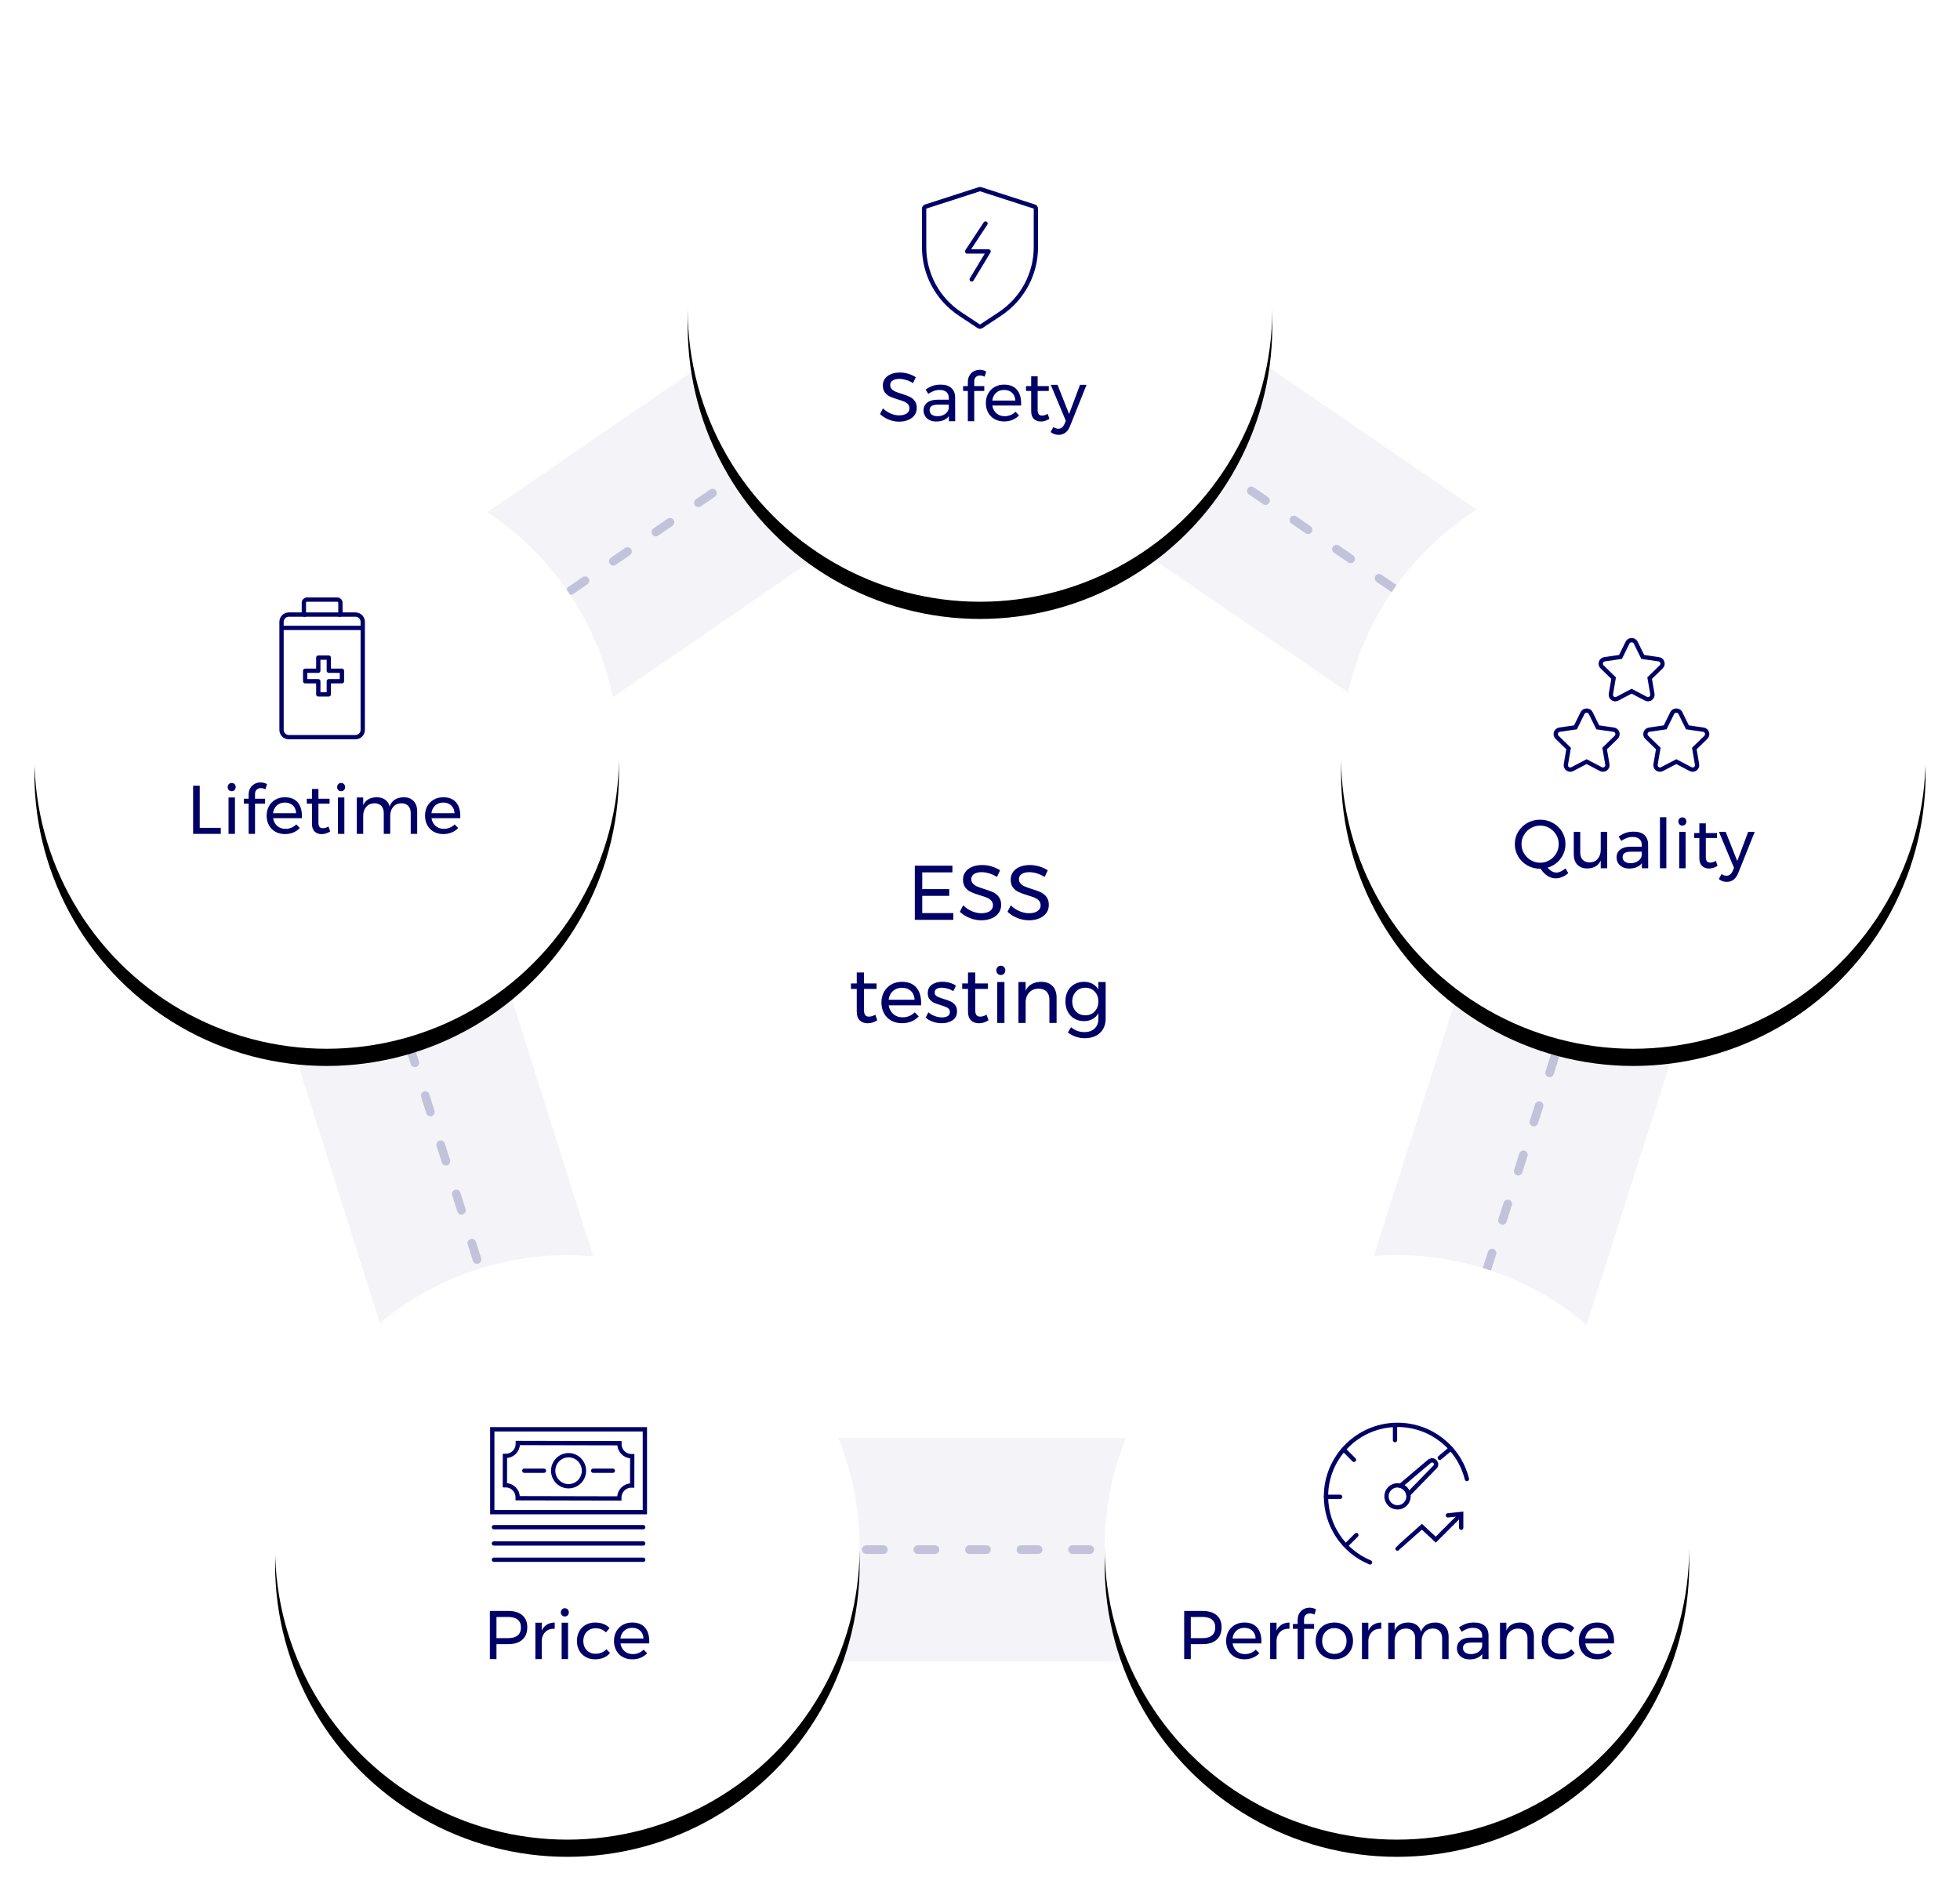 <?xml version="1.0" encoding="UTF-8" standalone="no"?>
<svg width="456px" height="440px" viewBox="0 0 456 440" version="1.1" xmlns="http://www.w3.org/2000/svg" xmlns:xlink="http://www.w3.org/1999/xlink">
    <!-- Generator: Sketch 50.2 (55047) - http://www.bohemiancoding.com/sketch -->
    <title>Schema_SSE_EN</title>
    <desc>Created with Sketch.</desc>
    <defs>
        <circle id="path-1" cx="220" cy="68" r="68"></circle>
        <filter x="-10.3%" y="-7.4%" width="120.6%" height="120.6%" filterUnits="objectBoundingBox" id="filter-2">
            <feOffset dx="0" dy="4" in="SourceAlpha" result="shadowOffsetOuter1"></feOffset>
            <feGaussianBlur stdDeviation="4" in="shadowOffsetOuter1" result="shadowBlurOuter1"></feGaussianBlur>
            <feColorMatrix values="0 0 0 0 0   0 0 0 0 0   0 0 0 0 0.4  0 0 0 0.1 0" type="matrix" in="shadowBlurOuter1"></feColorMatrix>
        </filter>
        <circle id="path-3" cx="68" cy="172" r="68"></circle>
        <filter x="-10.3%" y="-7.4%" width="120.6%" height="120.6%" filterUnits="objectBoundingBox" id="filter-4">
            <feOffset dx="0" dy="4" in="SourceAlpha" result="shadowOffsetOuter1"></feOffset>
            <feGaussianBlur stdDeviation="4" in="shadowOffsetOuter1" result="shadowBlurOuter1"></feGaussianBlur>
            <feColorMatrix values="0 0 0 0 0   0 0 0 0 0   0 0 0 0 0.4  0 0 0 0.1 0" type="matrix" in="shadowBlurOuter1"></feColorMatrix>
        </filter>
        <circle id="path-5" cx="372" cy="172" r="68"></circle>
        <filter x="-10.3%" y="-7.4%" width="120.6%" height="120.6%" filterUnits="objectBoundingBox" id="filter-6">
            <feOffset dx="0" dy="4" in="SourceAlpha" result="shadowOffsetOuter1"></feOffset>
            <feGaussianBlur stdDeviation="4" in="shadowOffsetOuter1" result="shadowBlurOuter1"></feGaussianBlur>
            <feColorMatrix values="0 0 0 0 0   0 0 0 0 0   0 0 0 0 0.4  0 0 0 0.1 0" type="matrix" in="shadowBlurOuter1"></feColorMatrix>
        </filter>
        <circle id="path-7" cx="317" cy="356" r="68"></circle>
        <filter x="-10.3%" y="-7.4%" width="120.6%" height="120.6%" filterUnits="objectBoundingBox" id="filter-8">
            <feOffset dx="0" dy="4" in="SourceAlpha" result="shadowOffsetOuter1"></feOffset>
            <feGaussianBlur stdDeviation="4" in="shadowOffsetOuter1" result="shadowBlurOuter1"></feGaussianBlur>
            <feColorMatrix values="0 0 0 0 0   0 0 0 0 0   0 0 0 0 0.4  0 0 0 0.1 0" type="matrix" in="shadowBlurOuter1"></feColorMatrix>
        </filter>
        <circle id="path-9" cx="124" cy="356" r="68"></circle>
        <filter x="-10.3%" y="-7.4%" width="120.6%" height="120.6%" filterUnits="objectBoundingBox" id="filter-10">
            <feOffset dx="0" dy="4" in="SourceAlpha" result="shadowOffsetOuter1"></feOffset>
            <feGaussianBlur stdDeviation="4" in="shadowOffsetOuter1" result="shadowBlurOuter1"></feGaussianBlur>
            <feColorMatrix values="0 0 0 0 0   0 0 0 0 0   0 0 0 0 0.4  0 0 0 0.1 0" type="matrix" in="shadowBlurOuter1"></feColorMatrix>
        </filter>
    </defs>
    <g id="Maquettes" stroke="none" stroke-width="1" fill="none" fill-rule="evenodd">
        <g id="VectorStuff" transform="translate(-2535, -206)">
            <g id="Schema_SSE_EN" transform="translate(2543, 210)">
                <g id="Fond">
                    <polygon id="Path-4" stroke-opacity="0.1" stroke="#000066" stroke-width="52" opacity="0.5" points="375.55 173.461 220.702 67.477 66.457 173.461 124.299 356.523 317.105 356.523"></polygon>
                    <path d="M375.55,173.461 L220.702,67.477 L66.457,173.461 L124.299,356.523 L317.105,356.523 L375.55,173.461 Z" id="Path-4" stroke="#000066" stroke-width="2" opacity="0.2" stroke-linecap="round" stroke-dasharray="4,8"></path>
                    <g id="Oval-4">
                        <use fill="black" fill-opacity="1" filter="url(#filter-2)" xlink:href="#path-1"></use>
                        <use fill="#FFFFFF" fill-rule="evenodd" xlink:href="#path-1"></use>
                    </g>
                    <g id="Oval-4">
                        <use fill="black" fill-opacity="1" filter="url(#filter-4)" xlink:href="#path-3"></use>
                        <use fill="#FFFFFF" fill-rule="evenodd" xlink:href="#path-3"></use>
                    </g>
                    <g id="Oval-4">
                        <use fill="black" fill-opacity="1" filter="url(#filter-6)" xlink:href="#path-5"></use>
                        <use fill="#FFFFFF" fill-rule="evenodd" xlink:href="#path-5"></use>
                    </g>
                    <g id="Oval-4">
                        <use fill="black" fill-opacity="1" filter="url(#filter-8)" xlink:href="#path-7"></use>
                        <use fill="#FFFFFF" fill-rule="evenodd" xlink:href="#path-7"></use>
                    </g>
                    <g id="Oval-4">
                        <use fill="black" fill-opacity="1" filter="url(#filter-10)" xlink:href="#path-9"></use>
                        <use fill="#FFFFFF" fill-rule="evenodd" xlink:href="#path-9"></use>
                    </g>
                </g>
                <path d="M202.796,84.392 C202.236,84.227 201.721,84.144 201.252,84.144 C200.601,84.144 200.081,84.269 199.692,84.52 C199.303,84.771 199.108,85.115 199.108,85.552 C199.108,85.947 199.225,86.269 199.46,86.52 C199.695,86.771 199.983,86.968 200.324,87.112 C200.665,87.256 201.14,87.424 201.748,87.616 C202.505,87.851 203.119,88.075 203.588,88.288 C204.057,88.501 204.457,88.819 204.788,89.24 C205.119,89.661 205.284,90.219 205.284,90.912 C205.284,91.552 205.111,92.112 204.764,92.592 C204.417,93.072 203.932,93.443 203.308,93.704 C202.684,93.965 201.967,94.096 201.156,94.096 C200.335,94.096 199.535,93.936 198.756,93.616 C197.977,93.296 197.305,92.869 196.74,92.336 L197.428,91.008 C197.961,91.531 198.561,91.933 199.228,92.216 C199.895,92.499 200.543,92.64 201.172,92.64 C201.919,92.64 202.508,92.493 202.94,92.2 C203.372,91.907 203.588,91.509 203.588,91.008 C203.588,90.613 203.471,90.288 203.236,90.032 C203.001,89.776 202.705,89.573 202.348,89.424 C201.991,89.275 201.508,89.109 200.9,88.928 C200.153,88.704 199.545,88.485 199.076,88.272 C198.607,88.059 198.209,87.744 197.884,87.328 C197.559,86.912 197.396,86.363 197.396,85.68 C197.396,85.083 197.561,84.555 197.892,84.096 C198.223,83.637 198.687,83.285 199.284,83.04 C199.881,82.795 200.575,82.672 201.364,82.672 C202.036,82.672 202.695,82.771 203.34,82.968 C203.985,83.165 204.559,83.429 205.06,83.76 L204.42,85.136 C203.897,84.805 203.356,84.557 202.796,84.392 Z M212.756,94 L212.756,92.816 C212.127,93.648 211.14,94.064 209.796,94.064 C209.209,94.064 208.695,93.952 208.252,93.728 C207.809,93.504 207.468,93.195 207.228,92.8 C206.988,92.405 206.868,91.963 206.868,91.472 C206.868,90.715 207.148,90.115 207.708,89.672 C208.268,89.229 209.049,89.003 210.052,88.992 L212.74,88.992 L212.74,88.592 C212.74,87.995 212.556,87.533 212.188,87.208 C211.82,86.883 211.284,86.72 210.58,86.72 C209.727,86.72 208.857,87.024 207.972,87.632 L207.348,86.608 C207.956,86.213 208.519,85.928 209.036,85.752 C209.553,85.576 210.169,85.488 210.884,85.488 C211.94,85.488 212.756,85.747 213.332,86.264 C213.908,86.781 214.201,87.504 214.212,88.432 L214.228,94 L212.756,94 Z M211.868,92.328 C212.353,91.992 212.644,91.547 212.74,90.992 L212.74,90.144 L210.26,90.144 C209.588,90.144 209.089,90.245 208.764,90.448 C208.439,90.651 208.276,90.971 208.276,91.408 C208.276,91.845 208.441,92.192 208.772,92.448 C209.103,92.704 209.545,92.832 210.1,92.832 C210.793,92.832 211.383,92.664 211.868,92.328 Z M219.044,83.712 C218.788,83.947 218.66,84.283 218.66,84.72 L218.66,85.824 L220.996,85.824 L220.996,86.96 L218.66,86.96 L218.66,94 L217.172,94 L217.172,86.96 L216.068,86.96 L216.068,85.824 L217.172,85.824 L217.172,84.912 C217.172,84.293 217.303,83.768 217.564,83.336 C217.825,82.904 218.169,82.579 218.596,82.36 C219.023,82.141 219.481,82.032 219.972,82.032 C220.441,82.032 220.932,82.16 221.444,82.416 L221.092,83.632 C220.708,83.451 220.345,83.36 220.004,83.36 C219.62,83.36 219.3,83.477 219.044,83.712 Z M228.564,86.648 C229.236,87.421 229.572,88.496 229.572,89.872 C229.572,90.085 229.567,90.245 229.556,90.352 L222.868,90.352 C222.985,91.109 223.303,91.712 223.82,92.16 C224.337,92.608 224.975,92.832 225.732,92.832 C226.233,92.832 226.7,92.741 227.132,92.56 C227.564,92.379 227.94,92.123 228.26,91.792 L229.076,92.64 C228.66,93.088 228.159,93.435 227.572,93.68 C226.985,93.925 226.335,94.048 225.62,94.048 C224.788,94.048 224.049,93.869 223.404,93.512 C222.759,93.155 222.257,92.651 221.9,92 C221.543,91.349 221.364,90.608 221.364,89.776 C221.364,88.944 221.543,88.205 221.9,87.56 C222.257,86.915 222.756,86.408 223.396,86.04 C224.036,85.672 224.767,85.488 225.588,85.488 C226.9,85.488 227.892,85.875 228.564,86.648 Z M228.228,89.2 C228.185,88.432 227.929,87.827 227.46,87.384 C226.991,86.941 226.372,86.72 225.604,86.72 C224.857,86.72 224.236,86.944 223.74,87.392 C223.244,87.84 222.948,88.443 222.852,89.2 L228.228,89.2 Z M236.148,93.44 C235.497,93.856 234.836,94.064 234.164,94.064 C233.492,94.064 232.948,93.864 232.532,93.464 C232.116,93.064 231.908,92.459 231.908,91.648 L231.908,86.96 L230.708,86.96 L230.708,85.824 L231.908,85.824 L231.908,83.552 L233.412,83.552 L233.412,85.824 L236.004,85.824 L236.004,86.96 L233.412,86.96 L233.412,91.376 C233.412,91.845 233.497,92.181 233.668,92.384 C233.839,92.587 234.095,92.688 234.436,92.688 C234.841,92.688 235.279,92.555 235.748,92.288 L236.148,93.44 Z M239.852,96.672 C239.409,97.003 238.889,97.168 238.292,97.168 C237.929,97.168 237.599,97.115 237.3,97.008 C237.001,96.901 236.713,96.736 236.436,96.512 L237.076,95.344 C237.449,95.611 237.828,95.744 238.212,95.744 C238.852,95.744 239.332,95.381 239.652,94.656 L239.972,93.904 L236.468,85.536 L238.036,85.536 L240.724,92.32 L243.268,85.536 L244.788,85.536 L240.916,95.2 C240.649,95.851 240.295,96.341 239.852,96.672 Z" id="Safety" fill="#000066"></path>
                <path d="M356.864,199.136 C356.437,199.52 355.968,199.819 355.456,200.032 C354.944,200.245 354.437,200.352 353.936,200.352 C353.264,200.352 352.629,200.16 352.032,199.776 C351.435,199.392 350.896,198.837 350.416,198.112 L350.32,198.112 C349.243,198.112 348.253,197.859 347.352,197.352 C346.451,196.845 345.739,196.152 345.216,195.272 C344.693,194.392 344.432,193.429 344.432,192.384 C344.432,191.339 344.693,190.381 345.216,189.512 C345.739,188.643 346.448,187.957 347.344,187.456 C348.24,186.955 349.232,186.704 350.32,186.704 C351.397,186.704 352.387,186.955 353.288,187.456 C354.189,187.957 354.901,188.643 355.424,189.512 C355.947,190.381 356.208,191.339 356.208,192.384 C356.208,193.248 356.029,194.053 355.672,194.8 C355.315,195.547 354.821,196.187 354.192,196.72 C353.563,197.253 352.843,197.637 352.032,197.872 C352.736,198.629 353.429,199.008 354.112,199.008 C354.731,199.008 355.435,198.683 356.224,198.032 L356.864,199.136 Z M346.576,194.56 C346.971,195.221 347.501,195.747 348.168,196.136 C348.835,196.525 349.557,196.72 350.336,196.72 C351.115,196.72 351.832,196.525 352.488,196.136 C353.144,195.747 353.667,195.221 354.056,194.56 C354.445,193.899 354.64,193.173 354.64,192.384 C354.64,191.595 354.445,190.872 354.056,190.216 C353.667,189.56 353.144,189.04 352.488,188.656 C351.832,188.272 351.115,188.08 350.336,188.08 C349.557,188.08 348.835,188.272 348.168,188.656 C347.501,189.04 346.971,189.56 346.576,190.216 C346.181,190.872 345.984,191.595 345.984,192.384 C345.984,193.173 346.181,193.899 346.576,194.56 Z M365.92,189.536 L365.92,198 L364.416,198 L364.416,196.208 C363.861,197.413 362.816,198.027 361.28,198.048 C360.299,198.048 359.531,197.757 358.976,197.176 C358.421,196.595 358.144,195.792 358.144,194.768 L358.144,189.536 L359.648,189.536 L359.648,194.368 C359.648,195.083 359.843,195.64 360.232,196.04 C360.621,196.44 361.157,196.64 361.84,196.64 C362.629,196.629 363.256,196.349 363.72,195.8 C364.184,195.251 364.416,194.549 364.416,193.696 L364.416,189.536 L365.92,189.536 Z M373.984,198 L373.984,196.816 C373.355,197.648 372.368,198.064 371.024,198.064 C370.437,198.064 369.923,197.952 369.48,197.728 C369.037,197.504 368.696,197.195 368.456,196.8 C368.216,196.405 368.096,195.963 368.096,195.472 C368.096,194.715 368.376,194.115 368.936,193.672 C369.496,193.229 370.277,193.003 371.28,192.992 L373.968,192.992 L373.968,192.592 C373.968,191.995 373.784,191.533 373.416,191.208 C373.048,190.883 372.512,190.72 371.808,190.72 C370.955,190.72 370.085,191.024 369.2,191.632 L368.576,190.608 C369.184,190.213 369.747,189.928 370.264,189.752 C370.781,189.576 371.397,189.488 372.112,189.488 C373.168,189.488 373.984,189.747 374.56,190.264 C375.136,190.781 375.429,191.504 375.44,192.432 L375.456,198 L373.984,198 Z M373.096,196.328 C373.581,195.992 373.872,195.547 373.968,194.992 L373.968,194.144 L371.488,194.144 C370.816,194.144 370.317,194.245 369.992,194.448 C369.667,194.651 369.504,194.971 369.504,195.408 C369.504,195.845 369.669,196.192 370,196.448 C370.331,196.704 370.773,196.832 371.328,196.832 C372.021,196.832 372.611,196.664 373.096,196.328 Z M378.192,186.128 L379.68,186.128 L379.68,198 L378.192,198 L378.192,186.128 Z M382.672,189.536 L384.16,189.536 L384.16,198 L382.672,198 L382.672,189.536 Z M384.072,186.432 C384.248,186.613 384.336,186.843 384.336,187.12 C384.336,187.397 384.248,187.627 384.072,187.808 C383.896,187.989 383.675,188.08 383.408,188.08 C383.141,188.08 382.92,187.989 382.744,187.808 C382.568,187.627 382.48,187.397 382.48,187.12 C382.48,186.843 382.568,186.613 382.744,186.432 C382.92,186.251 383.141,186.16 383.408,186.16 C383.675,186.16 383.896,186.251 384.072,186.432 Z M391.6,197.44 C390.949,197.856 390.288,198.064 389.616,198.064 C388.944,198.064 388.4,197.864 387.984,197.464 C387.568,197.064 387.36,196.459 387.36,195.648 L387.36,190.96 L386.16,190.96 L386.16,189.824 L387.36,189.824 L387.36,187.552 L388.864,187.552 L388.864,189.824 L391.456,189.824 L391.456,190.96 L388.864,190.96 L388.864,195.376 C388.864,195.845 388.949,196.181 389.12,196.384 C389.291,196.587 389.547,196.688 389.888,196.688 C390.293,196.688 390.731,196.555 391.2,196.288 L391.6,197.44 Z M395.304,200.672 C394.861,201.003 394.341,201.168 393.744,201.168 C393.381,201.168 393.051,201.115 392.752,201.008 C392.453,200.901 392.165,200.736 391.888,200.512 L392.528,199.344 C392.901,199.611 393.28,199.744 393.664,199.744 C394.304,199.744 394.784,199.381 395.104,198.656 L395.424,197.904 L391.92,189.536 L393.488,189.536 L396.176,196.32 L398.72,189.536 L400.24,189.536 L396.368,199.2 C396.101,199.851 395.747,200.341 395.304,200.672 Z" id="Quality" fill="#000066"></path>
                <path d="M275.064,371.792 C275.827,372.453 276.208,373.381 276.208,374.576 C276.208,375.824 275.824,376.792 275.056,377.48 C274.288,378.168 273.211,378.512 271.824,378.512 L269.04,378.512 L269.04,382 L267.504,382 L267.504,370.8 L271.824,370.8 C273.221,370.8 274.301,371.131 275.064,371.792 Z M273.968,376.488 C274.48,376.067 274.736,375.445 274.736,374.624 C274.736,373.824 274.48,373.219 273.968,372.808 C273.456,372.397 272.72,372.192 271.76,372.192 L269.04,372.208 L269.04,377.12 L271.76,377.12 C272.72,377.12 273.456,376.909 273.968,376.488 Z M284.464,374.648 C285.136,375.421 285.472,376.496 285.472,377.872 C285.472,378.085 285.467,378.245 285.456,378.352 L278.768,378.352 C278.885,379.109 279.203,379.712 279.72,380.16 C280.237,380.608 280.875,380.832 281.632,380.832 C282.133,380.832 282.6,380.741 283.032,380.56 C283.464,380.379 283.84,380.123 284.16,379.792 L284.976,380.64 C284.56,381.088 284.059,381.435 283.472,381.68 C282.885,381.925 282.235,382.048 281.52,382.048 C280.688,382.048 279.949,381.869 279.304,381.512 C278.659,381.155 278.157,380.651 277.8,380 C277.443,379.349 277.264,378.608 277.264,377.776 C277.264,376.944 277.443,376.205 277.8,375.56 C278.157,374.915 278.656,374.408 279.296,374.04 C279.936,373.672 280.667,373.488 281.488,373.488 C282.8,373.488 283.792,373.875 284.464,374.648 Z M284.128,377.2 C284.085,376.432 283.829,375.827 283.36,375.384 C282.891,374.941 282.272,374.72 281.504,374.72 C280.757,374.72 280.136,374.944 279.64,375.392 C279.144,375.84 278.848,376.443 278.752,377.2 L284.128,377.2 Z M290.176,373.976 C290.688,373.661 291.296,373.499 292,373.488 L292,374.928 C291.136,374.896 290.437,375.12 289.904,375.6 C289.371,376.08 289.067,376.725 288.992,377.536 L288.992,382 L287.504,382 L287.504,373.536 L288.992,373.536 L288.992,375.36 C289.269,374.752 289.664,374.291 290.176,373.976 Z M295.776,371.712 C295.52,371.947 295.392,372.283 295.392,372.72 L295.392,373.824 L297.728,373.824 L297.728,374.96 L295.392,374.96 L295.392,382 L293.904,382 L293.904,374.96 L292.8,374.96 L292.8,373.824 L293.904,373.824 L293.904,372.912 C293.904,372.293 294.035,371.768 294.296,371.336 C294.557,370.904 294.901,370.579 295.328,370.36 C295.755,370.141 296.213,370.032 296.704,370.032 C297.173,370.032 297.664,370.16 298.176,370.416 L297.824,371.632 C297.44,371.451 297.077,371.36 296.736,371.36 C296.352,371.36 296.032,371.477 295.776,371.712 Z M304.696,374.032 C305.352,374.395 305.864,374.899 306.232,375.544 C306.6,376.189 306.784,376.928 306.784,377.76 C306.784,378.592 306.6,379.333 306.232,379.984 C305.864,380.635 305.352,381.141 304.696,381.504 C304.04,381.867 303.291,382.048 302.448,382.048 C301.595,382.048 300.84,381.867 300.184,381.504 C299.528,381.141 299.016,380.637 298.648,379.992 C298.28,379.347 298.096,378.603 298.096,377.76 C298.096,376.928 298.28,376.189 298.648,375.544 C299.016,374.899 299.528,374.395 300.184,374.032 C300.84,373.669 301.595,373.488 302.448,373.488 C303.291,373.488 304.04,373.669 304.696,374.032 Z M300.968,375.168 C300.536,375.424 300.2,375.779 299.96,376.232 C299.72,376.685 299.6,377.2 299.6,377.776 C299.6,378.363 299.72,378.885 299.96,379.344 C300.2,379.803 300.536,380.157 300.968,380.408 C301.4,380.659 301.893,380.784 302.448,380.784 C302.992,380.784 303.48,380.659 303.912,380.408 C304.344,380.157 304.68,379.803 304.92,379.344 C305.16,378.885 305.28,378.363 305.28,377.776 C305.28,377.2 305.16,376.685 304.92,376.232 C304.68,375.779 304.344,375.424 303.912,375.168 C303.48,374.912 302.992,374.784 302.448,374.784 C301.893,374.784 301.4,374.912 300.968,375.168 Z M311.536,373.976 C312.048,373.661 312.656,373.499 313.36,373.488 L313.36,374.928 C312.496,374.896 311.797,375.12 311.264,375.6 C310.731,376.08 310.427,376.725 310.352,377.536 L310.352,382 L308.864,382 L308.864,373.536 L310.352,373.536 L310.352,375.36 C310.629,374.752 311.024,374.291 311.536,373.976 Z M328.192,374.368 C328.747,374.955 329.024,375.755 329.024,376.768 L329.024,382 L327.52,382 L327.52,377.168 C327.52,376.453 327.325,375.893 326.936,375.488 C326.547,375.083 326.011,374.88 325.328,374.88 C324.528,374.901 323.899,375.184 323.44,375.728 C322.981,376.272 322.752,376.971 322.752,377.824 L322.752,382 L321.248,382 L321.248,377.168 C321.248,376.453 321.056,375.893 320.672,375.488 C320.288,375.083 319.749,374.88 319.056,374.88 C318.256,374.901 317.624,375.184 317.16,375.728 C316.696,376.272 316.464,376.971 316.464,377.824 L316.464,382 L314.976,382 L314.976,373.536 L316.464,373.536 L316.464,375.312 C317.019,374.117 318.069,373.509 319.616,373.488 C320.395,373.488 321.043,373.675 321.56,374.048 C322.077,374.421 322.427,374.944 322.608,375.616 C323.131,374.219 324.229,373.509 325.904,373.488 C326.875,373.488 327.637,373.781 328.192,374.368 Z M336.848,382 L336.848,380.816 C336.219,381.648 335.232,382.064 333.888,382.064 C333.301,382.064 332.787,381.952 332.344,381.728 C331.901,381.504 331.56,381.195 331.32,380.8 C331.08,380.405 330.96,379.963 330.96,379.472 C330.96,378.715 331.24,378.115 331.8,377.672 C332.36,377.229 333.141,377.003 334.144,376.992 L336.832,376.992 L336.832,376.592 C336.832,375.995 336.648,375.533 336.28,375.208 C335.912,374.883 335.376,374.72 334.672,374.72 C333.819,374.72 332.949,375.024 332.064,375.632 L331.44,374.608 C332.048,374.213 332.611,373.928 333.128,373.752 C333.645,373.576 334.261,373.488 334.976,373.488 C336.032,373.488 336.848,373.747 337.424,374.264 C338,374.781 338.293,375.504 338.304,376.432 L338.32,382 L336.848,382 Z M335.96,380.328 C336.445,379.992 336.736,379.547 336.832,378.992 L336.832,378.144 L334.352,378.144 C333.68,378.144 333.181,378.245 332.856,378.448 C332.531,378.651 332.368,378.971 332.368,379.408 C332.368,379.845 332.533,380.192 332.864,380.448 C333.195,380.704 333.637,380.832 334.192,380.832 C334.885,380.832 335.475,380.664 335.96,380.328 Z M348.016,374.36 C348.581,374.941 348.864,375.744 348.864,376.768 L348.864,382 L347.376,382 L347.376,377.168 C347.376,376.453 347.176,375.896 346.776,375.496 C346.376,375.096 345.824,374.896 345.12,374.896 C344.363,374.907 343.747,375.149 343.272,375.624 C342.797,376.099 342.528,376.715 342.464,377.472 L342.464,382 L340.976,382 L340.976,373.536 L342.464,373.536 L342.464,375.328 C343.029,374.123 344.101,373.509 345.68,373.488 C346.672,373.488 347.451,373.779 348.016,374.36 Z M355.04,374.816 C354.485,374.816 353.992,374.939 353.56,375.184 C353.128,375.429 352.789,375.776 352.544,376.224 C352.299,376.672 352.176,377.189 352.176,377.776 C352.176,378.363 352.296,378.88 352.536,379.328 C352.776,379.776 353.107,380.125 353.528,380.376 C353.949,380.627 354.432,380.752 354.976,380.752 C355.52,380.752 356.011,380.661 356.448,380.48 C356.885,380.299 357.248,380.037 357.536,379.696 L358.384,380.56 C358,381.04 357.512,381.408 356.92,381.664 C356.328,381.92 355.659,382.048 354.912,382.048 C354.091,382.048 353.36,381.867 352.72,381.504 C352.08,381.141 351.581,380.637 351.224,379.992 C350.867,379.347 350.688,378.608 350.688,377.776 C350.688,376.944 350.867,376.203 351.224,375.552 C351.581,374.901 352.08,374.395 352.72,374.032 C353.36,373.669 354.091,373.488 354.912,373.488 C355.627,373.488 356.269,373.597 356.84,373.816 C357.411,374.035 357.888,374.352 358.272,374.768 L357.456,375.792 C356.784,375.141 355.979,374.816 355.04,374.816 Z M366.512,374.648 C367.184,375.421 367.52,376.496 367.52,377.872 C367.52,378.085 367.515,378.245 367.504,378.352 L360.816,378.352 C360.933,379.109 361.251,379.712 361.768,380.16 C362.285,380.608 362.923,380.832 363.68,380.832 C364.181,380.832 364.648,380.741 365.08,380.56 C365.512,380.379 365.888,380.123 366.208,379.792 L367.024,380.64 C366.608,381.088 366.107,381.435 365.52,381.68 C364.933,381.925 364.283,382.048 363.568,382.048 C362.736,382.048 361.997,381.869 361.352,381.512 C360.707,381.155 360.205,380.651 359.848,380 C359.491,379.349 359.312,378.608 359.312,377.776 C359.312,376.944 359.491,376.205 359.848,375.56 C360.205,374.915 360.704,374.408 361.344,374.04 C361.984,373.672 362.715,373.488 363.536,373.488 C364.848,373.488 365.84,373.875 366.512,374.648 Z M366.176,377.2 C366.133,376.432 365.877,375.827 365.408,375.384 C364.939,374.941 364.32,374.72 363.552,374.72 C362.805,374.72 362.184,374.944 361.688,375.392 C361.192,375.84 360.896,376.443 360.8,377.2 L366.176,377.2 Z" id="Performance" fill="#000066"></path>
                <path d="M113.528,371.792 C114.291,372.453 114.672,373.381 114.672,374.576 C114.672,375.824 114.288,376.792 113.52,377.48 C112.752,378.168 111.675,378.512 110.288,378.512 L107.504,378.512 L107.504,382 L105.968,382 L105.968,370.8 L110.288,370.8 C111.685,370.8 112.765,371.131 113.528,371.792 Z M112.432,376.488 C112.944,376.067 113.2,375.445 113.2,374.624 C113.2,373.824 112.944,373.219 112.432,372.808 C111.92,372.397 111.184,372.192 110.224,372.192 L107.504,372.208 L107.504,377.12 L110.224,377.12 C111.184,377.12 111.92,376.909 112.432,376.488 Z M119.232,373.976 C119.744,373.661 120.352,373.499 121.056,373.488 L121.056,374.928 C120.192,374.896 119.493,375.12 118.96,375.6 C118.427,376.08 118.123,376.725 118.048,377.536 L118.048,382 L116.56,382 L116.56,373.536 L118.048,373.536 L118.048,375.36 C118.325,374.752 118.72,374.291 119.232,373.976 Z M122.672,373.536 L124.16,373.536 L124.16,382 L122.672,382 L122.672,373.536 Z M124.072,370.432 C124.248,370.613 124.336,370.843 124.336,371.12 C124.336,371.397 124.248,371.627 124.072,371.808 C123.896,371.989 123.675,372.08 123.408,372.08 C123.141,372.08 122.92,371.989 122.744,371.808 C122.568,371.627 122.48,371.397 122.48,371.12 C122.48,370.843 122.568,370.613 122.744,370.432 C122.92,370.251 123.141,370.16 123.408,370.16 C123.675,370.16 123.896,370.251 124.072,370.432 Z M130.576,374.816 C130.021,374.816 129.528,374.939 129.096,375.184 C128.664,375.429 128.325,375.776 128.08,376.224 C127.835,376.672 127.712,377.189 127.712,377.776 C127.712,378.363 127.832,378.88 128.072,379.328 C128.312,379.776 128.643,380.125 129.064,380.376 C129.485,380.627 129.968,380.752 130.512,380.752 C131.056,380.752 131.547,380.661 131.984,380.48 C132.421,380.299 132.784,380.037 133.072,379.696 L133.92,380.56 C133.536,381.04 133.048,381.408 132.456,381.664 C131.864,381.92 131.195,382.048 130.448,382.048 C129.627,382.048 128.896,381.867 128.256,381.504 C127.616,381.141 127.117,380.637 126.76,379.992 C126.403,379.347 126.224,378.608 126.224,377.776 C126.224,376.944 126.403,376.203 126.76,375.552 C127.117,374.901 127.616,374.395 128.256,374.032 C128.896,373.669 129.627,373.488 130.448,373.488 C131.163,373.488 131.805,373.597 132.376,373.816 C132.947,374.035 133.424,374.352 133.808,374.768 L132.992,375.792 C132.32,375.141 131.515,374.816 130.576,374.816 Z M142.048,374.648 C142.72,375.421 143.056,376.496 143.056,377.872 C143.056,378.085 143.051,378.245 143.04,378.352 L136.352,378.352 C136.469,379.109 136.787,379.712 137.304,380.16 C137.821,380.608 138.459,380.832 139.216,380.832 C139.717,380.832 140.184,380.741 140.616,380.56 C141.048,380.379 141.424,380.123 141.744,379.792 L142.56,380.64 C142.144,381.088 141.643,381.435 141.056,381.68 C140.469,381.925 139.819,382.048 139.104,382.048 C138.272,382.048 137.533,381.869 136.888,381.512 C136.243,381.155 135.741,380.651 135.384,380 C135.027,379.349 134.848,378.608 134.848,377.776 C134.848,376.944 135.027,376.205 135.384,375.56 C135.741,374.915 136.24,374.408 136.88,374.04 C137.52,373.672 138.251,373.488 139.072,373.488 C140.384,373.488 141.376,373.875 142.048,374.648 Z M141.712,377.2 C141.669,376.432 141.413,375.827 140.944,375.384 C140.475,374.941 139.856,374.72 139.088,374.72 C138.341,374.72 137.72,374.944 137.224,375.392 C136.728,375.84 136.432,376.443 136.336,377.2 L141.712,377.2 Z" id="Price" fill="#000066"></path>
                <path d="M36.932,178.8 L38.468,178.8 L38.468,188.608 L43.364,188.608 L43.364,190 L36.932,190 L36.932,178.8 Z M45.172,181.536 L46.66,181.536 L46.66,190 L45.172,190 L45.172,181.536 Z M46.572,178.432 C46.748,178.613 46.836,178.843 46.836,179.12 C46.836,179.397 46.748,179.627 46.572,179.808 C46.396,179.989 46.175,180.08 45.908,180.08 C45.641,180.08 45.42,179.989 45.244,179.808 C45.068,179.627 44.98,179.397 44.98,179.12 C44.98,178.843 45.068,178.613 45.244,178.432 C45.42,178.251 45.641,178.16 45.908,178.16 C46.175,178.16 46.396,178.251 46.572,178.432 Z M51.716,179.712 C51.46,179.947 51.332,180.283 51.332,180.72 L51.332,181.824 L53.668,181.824 L53.668,182.96 L51.332,182.96 L51.332,190 L49.844,190 L49.844,182.96 L48.74,182.96 L48.74,181.824 L49.844,181.824 L49.844,180.912 C49.844,180.293 49.975,179.768 50.236,179.336 C50.497,178.904 50.841,178.579 51.268,178.36 C51.695,178.141 52.153,178.032 52.644,178.032 C53.113,178.032 53.604,178.16 54.116,178.416 L53.764,179.632 C53.38,179.451 53.017,179.36 52.676,179.36 C52.292,179.36 51.972,179.477 51.716,179.712 Z M61.236,182.648 C61.908,183.421 62.244,184.496 62.244,185.872 C62.244,186.085 62.239,186.245 62.228,186.352 L55.54,186.352 C55.657,187.109 55.975,187.712 56.492,188.16 C57.009,188.608 57.647,188.832 58.404,188.832 C58.905,188.832 59.372,188.741 59.804,188.56 C60.236,188.379 60.612,188.123 60.932,187.792 L61.748,188.64 C61.332,189.088 60.831,189.435 60.244,189.68 C59.657,189.925 59.007,190.048 58.292,190.048 C57.46,190.048 56.721,189.869 56.076,189.512 C55.431,189.155 54.929,188.651 54.572,188 C54.215,187.349 54.036,186.608 54.036,185.776 C54.036,184.944 54.215,184.205 54.572,183.56 C54.929,182.915 55.428,182.408 56.068,182.04 C56.708,181.672 57.439,181.488 58.26,181.488 C59.572,181.488 60.564,181.875 61.236,182.648 Z M60.9,185.2 C60.857,184.432 60.601,183.827 60.132,183.384 C59.663,182.941 59.044,182.72 58.276,182.72 C57.529,182.72 56.908,182.944 56.412,183.392 C55.916,183.84 55.62,184.443 55.524,185.2 L60.9,185.2 Z M68.82,189.44 C68.169,189.856 67.508,190.064 66.836,190.064 C66.164,190.064 65.62,189.864 65.204,189.464 C64.788,189.064 64.58,188.459 64.58,187.648 L64.58,182.96 L63.38,182.96 L63.38,181.824 L64.58,181.824 L64.58,179.552 L66.084,179.552 L66.084,181.824 L68.676,181.824 L68.676,182.96 L66.084,182.96 L66.084,187.376 C66.084,187.845 66.169,188.181 66.34,188.384 C66.511,188.587 66.767,188.688 67.108,188.688 C67.513,188.688 67.951,188.555 68.42,188.288 L68.82,189.44 Z M70.628,181.536 L72.116,181.536 L72.116,190 L70.628,190 L70.628,181.536 Z M72.028,178.432 C72.204,178.613 72.292,178.843 72.292,179.12 C72.292,179.397 72.204,179.627 72.028,179.808 C71.852,179.989 71.631,180.08 71.364,180.08 C71.097,180.08 70.876,179.989 70.7,179.808 C70.524,179.627 70.436,179.397 70.436,179.12 C70.436,178.843 70.524,178.613 70.7,178.432 C70.876,178.251 71.097,178.16 71.364,178.16 C71.631,178.16 71.852,178.251 72.028,178.432 Z M88.228,182.368 C88.783,182.955 89.06,183.755 89.06,184.768 L89.06,190 L87.556,190 L87.556,185.168 C87.556,184.453 87.361,183.893 86.972,183.488 C86.583,183.083 86.047,182.88 85.364,182.88 C84.564,182.901 83.935,183.184 83.476,183.728 C83.017,184.272 82.788,184.971 82.788,185.824 L82.788,190 L81.284,190 L81.284,185.168 C81.284,184.453 81.092,183.893 80.708,183.488 C80.324,183.083 79.785,182.88 79.092,182.88 C78.292,182.901 77.66,183.184 77.196,183.728 C76.732,184.272 76.5,184.971 76.5,185.824 L76.5,190 L75.012,190 L75.012,181.536 L76.5,181.536 L76.5,183.312 C77.055,182.117 78.105,181.509 79.652,181.488 C80.431,181.488 81.079,181.675 81.596,182.048 C82.113,182.421 82.463,182.944 82.644,183.616 C83.167,182.219 84.265,181.509 85.94,181.488 C86.911,181.488 87.673,181.781 88.228,182.368 Z M98.084,182.648 C98.756,183.421 99.092,184.496 99.092,185.872 C99.092,186.085 99.087,186.245 99.076,186.352 L92.388,186.352 C92.505,187.109 92.823,187.712 93.34,188.16 C93.857,188.608 94.495,188.832 95.252,188.832 C95.753,188.832 96.22,188.741 96.652,188.56 C97.084,188.379 97.46,188.123 97.78,187.792 L98.596,188.64 C98.18,189.088 97.679,189.435 97.092,189.68 C96.505,189.925 95.855,190.048 95.14,190.048 C94.308,190.048 93.569,189.869 92.924,189.512 C92.279,189.155 91.777,188.651 91.42,188 C91.063,187.349 90.884,186.608 90.884,185.776 C90.884,184.944 91.063,184.205 91.42,183.56 C91.777,182.915 92.276,182.408 92.916,182.04 C93.556,181.672 94.287,181.488 95.108,181.488 C96.42,181.488 97.412,181.875 98.084,182.648 Z M97.748,185.2 C97.705,184.432 97.449,183.827 96.98,183.384 C96.511,182.941 95.892,182.72 95.124,182.72 C94.377,182.72 93.756,182.944 93.26,183.392 C92.764,183.84 92.468,184.443 92.372,185.2 L97.748,185.2 Z" id="Lifetime" fill="#000066"></path>
                <path d="M204.835,197.4 L213.583,197.4 L213.583,198.966 L206.563,198.966 L206.563,202.854 L212.845,202.854 L212.845,204.42 L206.563,204.42 L206.563,208.434 L213.799,208.434 L213.799,210 L204.835,210 L204.835,197.4 Z M222.124,199.191 C221.494,199.005 220.915,198.912 220.387,198.912 C219.655,198.912 219.07,199.053 218.632,199.335 C218.194,199.617 217.975,200.004 217.975,200.496 C217.975,200.94 218.107,201.303 218.371,201.585 C218.635,201.867 218.959,202.089 219.343,202.251 C219.727,202.413 220.261,202.602 220.945,202.818 C221.797,203.082 222.487,203.334 223.015,203.574 C223.543,203.814 223.993,204.171 224.365,204.645 C224.737,205.119 224.923,205.746 224.923,206.526 C224.923,207.246 224.728,207.876 224.338,208.416 C223.948,208.956 223.402,209.373 222.7,209.667 C221.998,209.961 221.191,210.108 220.279,210.108 C219.355,210.108 218.455,209.928 217.579,209.568 C216.703,209.208 215.947,208.728 215.311,208.128 L216.085,206.634 C216.685,207.222 217.36,207.675 218.11,207.993 C218.86,208.311 219.589,208.47 220.297,208.47 C221.137,208.47 221.8,208.305 222.286,207.975 C222.772,207.645 223.015,207.198 223.015,206.634 C223.015,206.19 222.883,205.824 222.619,205.536 C222.355,205.248 222.022,205.02 221.62,204.852 C221.218,204.684 220.675,204.498 219.991,204.294 C219.151,204.042 218.467,203.796 217.939,203.556 C217.411,203.316 216.964,202.962 216.598,202.494 C216.232,202.026 216.049,201.408 216.049,200.64 C216.049,199.968 216.235,199.374 216.607,198.858 C216.979,198.342 217.501,197.946 218.173,197.67 C218.845,197.394 219.625,197.256 220.513,197.256 C221.269,197.256 222.01,197.367 222.736,197.589 C223.462,197.811 224.107,198.108 224.671,198.48 L223.951,200.028 C223.363,199.656 222.754,199.377 222.124,199.191 Z M233.212,199.191 C232.582,199.005 232.003,198.912 231.475,198.912 C230.743,198.912 230.158,199.053 229.72,199.335 C229.282,199.617 229.063,200.004 229.063,200.496 C229.063,200.94 229.195,201.303 229.459,201.585 C229.723,201.867 230.047,202.089 230.431,202.251 C230.815,202.413 231.349,202.602 232.033,202.818 C232.885,203.082 233.575,203.334 234.103,203.574 C234.631,203.814 235.081,204.171 235.453,204.645 C235.825,205.119 236.011,205.746 236.011,206.526 C236.011,207.246 235.816,207.876 235.426,208.416 C235.036,208.956 234.49,209.373 233.788,209.667 C233.086,209.961 232.279,210.108 231.367,210.108 C230.443,210.108 229.543,209.928 228.667,209.568 C227.791,209.208 227.035,208.728 226.399,208.128 L227.173,206.634 C227.773,207.222 228.448,207.675 229.198,207.993 C229.948,208.311 230.677,208.47 231.385,208.47 C232.225,208.47 232.888,208.305 233.374,207.975 C233.86,207.645 234.103,207.198 234.103,206.634 C234.103,206.19 233.971,205.824 233.707,205.536 C233.443,205.248 233.11,205.02 232.708,204.852 C232.306,204.684 231.763,204.498 231.079,204.294 C230.239,204.042 229.555,203.796 229.027,203.556 C228.499,203.316 228.052,202.962 227.686,202.494 C227.32,202.026 227.137,201.408 227.137,200.64 C227.137,199.968 227.323,199.374 227.695,198.858 C228.067,198.342 228.589,197.946 229.261,197.67 C229.933,197.394 230.713,197.256 231.601,197.256 C232.357,197.256 233.098,197.367 233.824,197.589 C234.55,197.811 235.195,198.108 235.759,198.48 L235.039,200.028 C234.451,199.656 233.842,199.377 233.212,199.191 Z M196.096,233.37 C195.364,233.838 194.62,234.072 193.864,234.072 C193.108,234.072 192.496,233.847 192.028,233.397 C191.56,232.947 191.326,232.266 191.326,231.354 L191.326,226.08 L189.976,226.08 L189.976,224.802 L191.326,224.802 L191.326,222.246 L193.018,222.246 L193.018,224.802 L195.934,224.802 L195.934,226.08 L193.018,226.08 L193.018,231.048 C193.018,231.576 193.114,231.954 193.306,232.182 C193.498,232.41 193.786,232.524 194.17,232.524 C194.626,232.524 195.118,232.374 195.646,232.074 L196.096,233.37 Z M205.168,225.729 C205.924,226.599 206.302,227.808 206.302,229.356 C206.302,229.596 206.296,229.776 206.284,229.896 L198.76,229.896 C198.892,230.748 199.249,231.426 199.831,231.93 C200.413,232.434 201.13,232.686 201.982,232.686 C202.546,232.686 203.071,232.584 203.557,232.38 C204.043,232.176 204.466,231.888 204.826,231.516 L205.744,232.47 C205.276,232.974 204.712,233.364 204.052,233.64 C203.392,233.916 202.66,234.054 201.856,234.054 C200.92,234.054 200.089,233.853 199.363,233.451 C198.637,233.049 198.073,232.482 197.671,231.75 C197.269,231.018 197.068,230.184 197.068,229.248 C197.068,228.312 197.269,227.481 197.671,226.755 C198.073,226.029 198.634,225.459 199.354,225.045 C200.074,224.631 200.896,224.424 201.82,224.424 C203.296,224.424 204.412,224.859 205.168,225.729 Z M204.79,228.6 C204.742,227.736 204.454,227.055 203.926,226.557 C203.398,226.059 202.702,225.81 201.838,225.81 C200.998,225.81 200.299,226.062 199.741,226.566 C199.183,227.07 198.85,227.748 198.742,228.6 L204.79,228.6 Z M212.485,226.008 C212.011,225.864 211.558,225.792 211.126,225.792 C210.622,225.792 210.217,225.885 209.911,226.071 C209.605,226.257 209.452,226.542 209.452,226.926 C209.452,227.31 209.623,227.601 209.965,227.799 C210.307,227.997 210.826,228.198 211.522,228.402 C212.182,228.594 212.722,228.786 213.142,228.978 C213.562,229.17 213.919,229.452 214.213,229.824 C214.507,230.196 214.654,230.688 214.654,231.3 C214.654,232.2 214.315,232.884 213.637,233.352 C212.959,233.82 212.116,234.054 211.108,234.054 C210.4,234.054 209.713,233.94 209.047,233.712 C208.381,233.484 207.82,233.16 207.364,232.74 L207.994,231.516 C208.39,231.876 208.879,232.164 209.461,232.38 C210.043,232.596 210.61,232.704 211.162,232.704 C211.714,232.704 212.158,232.602 212.494,232.398 C212.83,232.194 212.998,231.882 212.998,231.462 C212.998,231.03 212.821,230.706 212.467,230.49 C212.113,230.274 211.576,230.058 210.856,229.842 C210.22,229.662 209.701,229.479 209.299,229.293 C208.897,229.107 208.555,228.834 208.273,228.474 C207.991,228.114 207.85,227.646 207.85,227.07 C207.85,226.182 208.174,225.516 208.822,225.072 C209.47,224.628 210.28,224.406 211.252,224.406 C211.828,224.406 212.395,224.487 212.953,224.649 C213.511,224.811 213.994,225.03 214.402,225.306 L213.79,226.584 C213.394,226.344 212.959,226.152 212.485,226.008 Z M221.98,233.37 C221.248,233.838 220.504,234.072 219.748,234.072 C218.992,234.072 218.38,233.847 217.912,233.397 C217.444,232.947 217.21,232.266 217.21,231.354 L217.21,226.08 L215.86,226.08 L215.86,224.802 L217.21,224.802 L217.21,222.246 L218.902,222.246 L218.902,224.802 L221.818,224.802 L221.818,226.08 L218.902,226.08 L218.902,231.048 C218.902,231.576 218.998,231.954 219.19,232.182 C219.382,232.41 219.67,232.524 220.054,232.524 C220.51,232.524 221.002,232.374 221.53,232.074 L221.98,233.37 Z M224.014,224.478 L225.688,224.478 L225.688,234 L224.014,234 L224.014,224.478 Z M225.589,220.986 C225.787,221.19 225.886,221.448 225.886,221.76 C225.886,222.072 225.787,222.33 225.589,222.534 C225.391,222.738 225.142,222.84 224.842,222.84 C224.542,222.84 224.293,222.738 224.095,222.534 C223.897,222.33 223.798,222.072 223.798,221.76 C223.798,221.448 223.897,221.19 224.095,220.986 C224.293,220.782 224.542,220.68 224.842,220.68 C225.142,220.68 225.391,220.782 225.589,220.986 Z M236.866,225.405 C237.502,226.059 237.82,226.962 237.82,228.114 L237.82,234 L236.146,234 L236.146,228.564 C236.146,227.76 235.921,227.133 235.471,226.683 C235.021,226.233 234.4,226.008 233.608,226.008 C232.756,226.02 232.063,226.293 231.529,226.827 C230.995,227.361 230.692,228.054 230.62,228.906 L230.62,234 L228.946,234 L228.946,224.478 L230.62,224.478 L230.62,226.494 C231.256,225.138 232.462,224.448 234.238,224.424 C235.354,224.424 236.23,224.751 236.866,225.405 Z M249.232,224.478 L249.232,233.028 C249.232,233.94 249.031,234.738 248.629,235.422 C248.227,236.106 247.66,236.631 246.928,236.997 C246.196,237.363 245.344,237.546 244.372,237.546 C242.968,237.546 241.66,237.102 240.448,236.214 L241.186,234.99 C241.654,235.374 242.14,235.659 242.644,235.845 C243.148,236.031 243.7,236.124 244.3,236.124 C245.284,236.124 246.07,235.848 246.658,235.296 C247.246,234.744 247.54,234.006 247.54,233.082 L247.54,231.75 C247.204,232.326 246.748,232.773 246.172,233.091 C245.596,233.409 244.936,233.568 244.192,233.568 C243.34,233.568 242.587,233.373 241.933,232.983 C241.279,232.593 240.772,232.05 240.412,231.354 C240.052,230.658 239.872,229.86 239.872,228.96 C239.872,228.072 240.052,227.286 240.412,226.602 C240.772,225.918 241.279,225.384 241.933,225 C242.587,224.616 243.34,224.424 244.192,224.424 C244.948,224.424 245.611,224.58 246.181,224.892 C246.751,225.204 247.204,225.648 247.54,226.224 L247.54,224.478 L249.232,224.478 Z M246.082,231.804 C246.538,231.528 246.895,231.147 247.153,230.661 C247.411,230.175 247.54,229.626 247.54,229.014 C247.54,228.39 247.411,227.835 247.153,227.349 C246.895,226.863 246.538,226.482 246.082,226.206 C245.626,225.93 245.104,225.792 244.516,225.792 C243.928,225.792 243.403,225.93 242.941,226.206 C242.479,226.482 242.116,226.863 241.852,227.349 C241.588,227.835 241.456,228.39 241.456,229.014 C241.468,229.95 241.756,230.718 242.32,231.318 C242.884,231.918 243.616,232.218 244.516,232.218 C245.104,232.218 245.626,232.08 246.082,231.804 Z" id="ESS-testing" fill="#000066"></path>
                <g id="Ico_Prix" transform="translate(106, 328)" stroke="#000066" stroke-linecap="round">
                    <polygon id="Stroke-1" points="0.529 19.806 36.032 19.806 36.032 0.533 0.529 0.533"></polygon>
                    <path d="M7.98,10.17 L12.552,10.17" id="Stroke-3"></path>
                    <path d="M24.008,10.17 L28.579,10.17" id="Stroke-4"></path>
                    <path d="M18.28,13.782 C20.254,13.782 21.859,12.161 21.859,10.169 C21.859,8.177 20.254,6.558 18.28,6.558 C16.306,6.558 14.699,8.177 14.699,10.17 C14.699,12.162 16.306,13.782 18.28,13.782 Z" id="Stroke-5"></path>
                    <path d="M5.629,14.379 C6.152,14.908 6.438,15.609 6.437,16.356 L6.436,16.569 L30.093,16.621 L30.094,16.407 C30.098,14.869 31.342,13.617 32.867,13.617 L33.077,13.617 L33.095,6.782 L32.884,6.781 C31.359,6.778 30.119,5.522 30.119,3.983 L30.119,3.77 L6.466,3.719 L6.466,3.932 C6.463,4.678 6.174,5.378 5.651,5.905 C5.126,6.429 4.434,6.717 3.696,6.717 L3.69,6.717 L3.477,6.717 L3.464,13.557 L3.676,13.558 C4.415,13.56 5.108,13.851 5.629,14.379 Z" id="Stroke-7"></path>
                    <path d="M35.645,23.305 L0.914,23.305" id="Stroke-9"></path>
                    <path d="M35.645,27.093 L0.914,27.093" id="Stroke-11"></path>
                    <path d="M35.645,30.879 L0.914,30.879" id="Stroke-13"></path>
                </g>
                <g id="Ico_Securité" transform="translate(207, 40)" stroke="#000066" stroke-linecap="round" stroke-linejoin="round">
                    <path d="M25.643,4.055 L13.16,0.025 C13.057,-0.008 12.943,-0.008 12.84,0.025 L0.357,4.055 C0.145,4.124 0,4.321 0,4.543 L0,13.522 C0,19.757 3.14,25.579 8.366,29.037 L12.713,31.914 C12.887,32.029 13.113,32.029 13.287,31.914 L17.634,29.037 C22.86,25.579 26,19.757 26,13.522 L26,4.543 C26,4.321 25.855,4.123 25.643,4.055 Z" id="Stroke-1"></path>
                    <polyline id="Stroke-3" points="14.286 8 10 14.5 15 14.5 11.071 21"></polyline>
                </g>
                <g id="Ico_Performance" transform="translate(300, 327)" stroke="#000066">
                    <path d="M33.282,13.102 C31.433,5.682 24.795,0.5 17.138,0.5 C7.964,0.5 0.5,7.963 0.5,17.137 C0.5,23.878 4.521,29.909 10.745,32.5" id="Stroke-1" stroke-linecap="round"></path>
                    <path d="M17.136,14.567 C18.552,14.567 19.701,15.715 19.701,17.131 C19.701,18.548 18.552,19.696 17.136,19.696 C15.72,19.696 14.572,18.548 14.572,17.131 C14.572,15.715 15.72,14.567 17.136,14.567 Z" id="Stroke-3" stroke-linecap="round"></path>
                    <path d="M16.553,0.647 L16.553,4.045" id="Stroke-5" stroke-linecap="round"></path>
                    <path d="M4.602,6.227 L7.004,8.63" id="Stroke-7" stroke-linecap="round"></path>
                    <path d="M29.527,6.015 L26.964,8.172" id="Stroke-9" stroke-linecap="round"></path>
                    <path d="M0.501,17.238 L3.793,17.238" id="Stroke-11" stroke-linecap="round"></path>
                    <path d="M5.16,28.546 L7.563,26.143" id="Stroke-13" stroke-linecap="round"></path>
                    <path d="M25.841,9.04 C25.279,8.447 24.578,8.962 24.578,8.962 L17.834,14.666 C18.765,14.929 19.48,15.703 19.657,16.667 L25.976,10.18 C26.38,9.561 25.841,9.04 25.841,9.04 Z" id="Stroke-15"></path>
                    <path d="M17.136,29.286 C17.16,29.21 22.809,24.201 22.809,24.201 L26.032,27.202 L31.689,21.553" id="Stroke-17" stroke-linecap="round"></path>
                    <polyline id="Stroke-19" stroke-linecap="round" points="28.849 21.553 31.953 21.225 31.953 24.43"></polyline>
                </g>
                <g id="Ico_Durée-de-vie" transform="translate(57, 135)" stroke="#000066">
                    <path d="M2.185,32.5 L17.706,32.5 C18.635,32.5 19.392,31.745 19.392,30.815 L19.392,5.667 C19.392,4.738 18.636,3.983 17.706,3.983 L14.198,3.983 L14.198,1.222 C14.198,0.823 13.874,0.5 13.476,0.5 L6.416,0.5 C6.018,0.5 5.695,0.823 5.695,1.222 L5.695,3.983 L2.185,3.983 C1.256,3.983 0.5,4.738 0.5,5.667 L0.5,30.816 C0.5,31.745 1.256,32.5 2.185,32.5 Z" id="Stroke-1"></path>
                    <path d="M0.5,7.085 L19.392,7.085" id="Stroke-3"></path>
                    <path d="M5.54,3.983 L14.352,3.983" id="Stroke-5"></path>
                    <polygon id="Stroke-7" stroke-linecap="round" stroke-linejoin="round" points="14.55 17.052 11.498 17.052 11.498 14 9.052 14 9.052 17.052 6 17.052 6 19.498 9.052 19.498 9.052 22.55 11.498 22.55 11.498 19.498 14.55 19.498"></polygon>
                </g>
                <g id="Ico_Qualité" transform="translate(353, 144)" stroke="#000066">
                    <path d="M14.435,21.76 L10.721,21.222 L9.061,17.854 C8.713,17.15 7.549,17.15 7.203,17.854 L5.543,21.222 L1.829,21.76 C1.439,21.817 1.114,22.09 0.991,22.466 C0.869,22.843 0.972,23.255 1.253,23.531 L3.941,26.15 L3.305,29.845 C3.239,30.235 3.399,30.628 3.719,30.859 C4.041,31.093 4.462,31.125 4.811,30.937 L8.133,29.194 L11.453,30.937 C11.606,31.018 11.77,31.059 11.937,31.059 C12.152,31.059 12.366,30.993 12.547,30.859 C12.865,30.628 13.025,30.235 12.959,29.845 L12.325,26.15 L15.011,23.531 C15.293,23.255 15.395,22.843 15.273,22.466 C15.15,22.09 14.827,21.817 14.435,21.76 Z" id="Stroke-1"></path>
                    <path d="M36.137,22.467 C36.015,22.091 35.691,21.818 35.3,21.761 L31.586,21.221 L29.926,17.853 C29.577,17.149 28.414,17.149 28.068,17.853 L26.408,21.221 L22.694,21.761 C22.304,21.816 21.98,22.091 21.858,22.467 C21.736,22.842 21.835,23.256 22.12,23.531 L24.804,26.149 L24.171,29.846 C24.104,30.235 24.264,30.629 24.584,30.86 C24.904,31.092 25.327,31.126 25.675,30.938 L28.998,29.193 L32.318,30.938 C32.471,31.019 32.636,31.058 32.802,31.058 C33.018,31.058 33.231,30.992 33.412,30.86 C33.732,30.629 33.89,30.235 33.824,29.846 L33.19,26.149 L35.876,23.531 C36.156,23.256 36.256,22.842 36.137,22.467 Z" id="Stroke-3"></path>
                    <path d="M22.408,14.674 C22.624,14.674 22.839,14.608 23.017,14.476 C23.337,14.245 23.497,13.851 23.432,13.462 L22.795,9.765 L25.483,7.146 C25.764,6.87 25.867,6.457 25.743,6.083 C25.623,5.704 25.299,5.433 24.907,5.377 L21.193,4.837 L19.533,1.469 C19.185,0.765 18.022,0.765 17.675,1.469 L16.015,4.839 L12.301,5.379 C11.912,5.433 11.588,5.708 11.465,6.085 C11.345,6.459 11.445,6.872 11.727,7.148 L14.413,9.767 L13.779,13.464 C13.713,13.853 13.873,14.247 14.193,14.478 C14.517,14.712 14.936,14.745 15.285,14.557 L18.605,12.81 L21.928,14.557 C22.076,14.636 22.242,14.674 22.408,14.674 Z" id="Stroke-5"></path>
                </g>
            </g>
        </g>
    </g>
</svg>